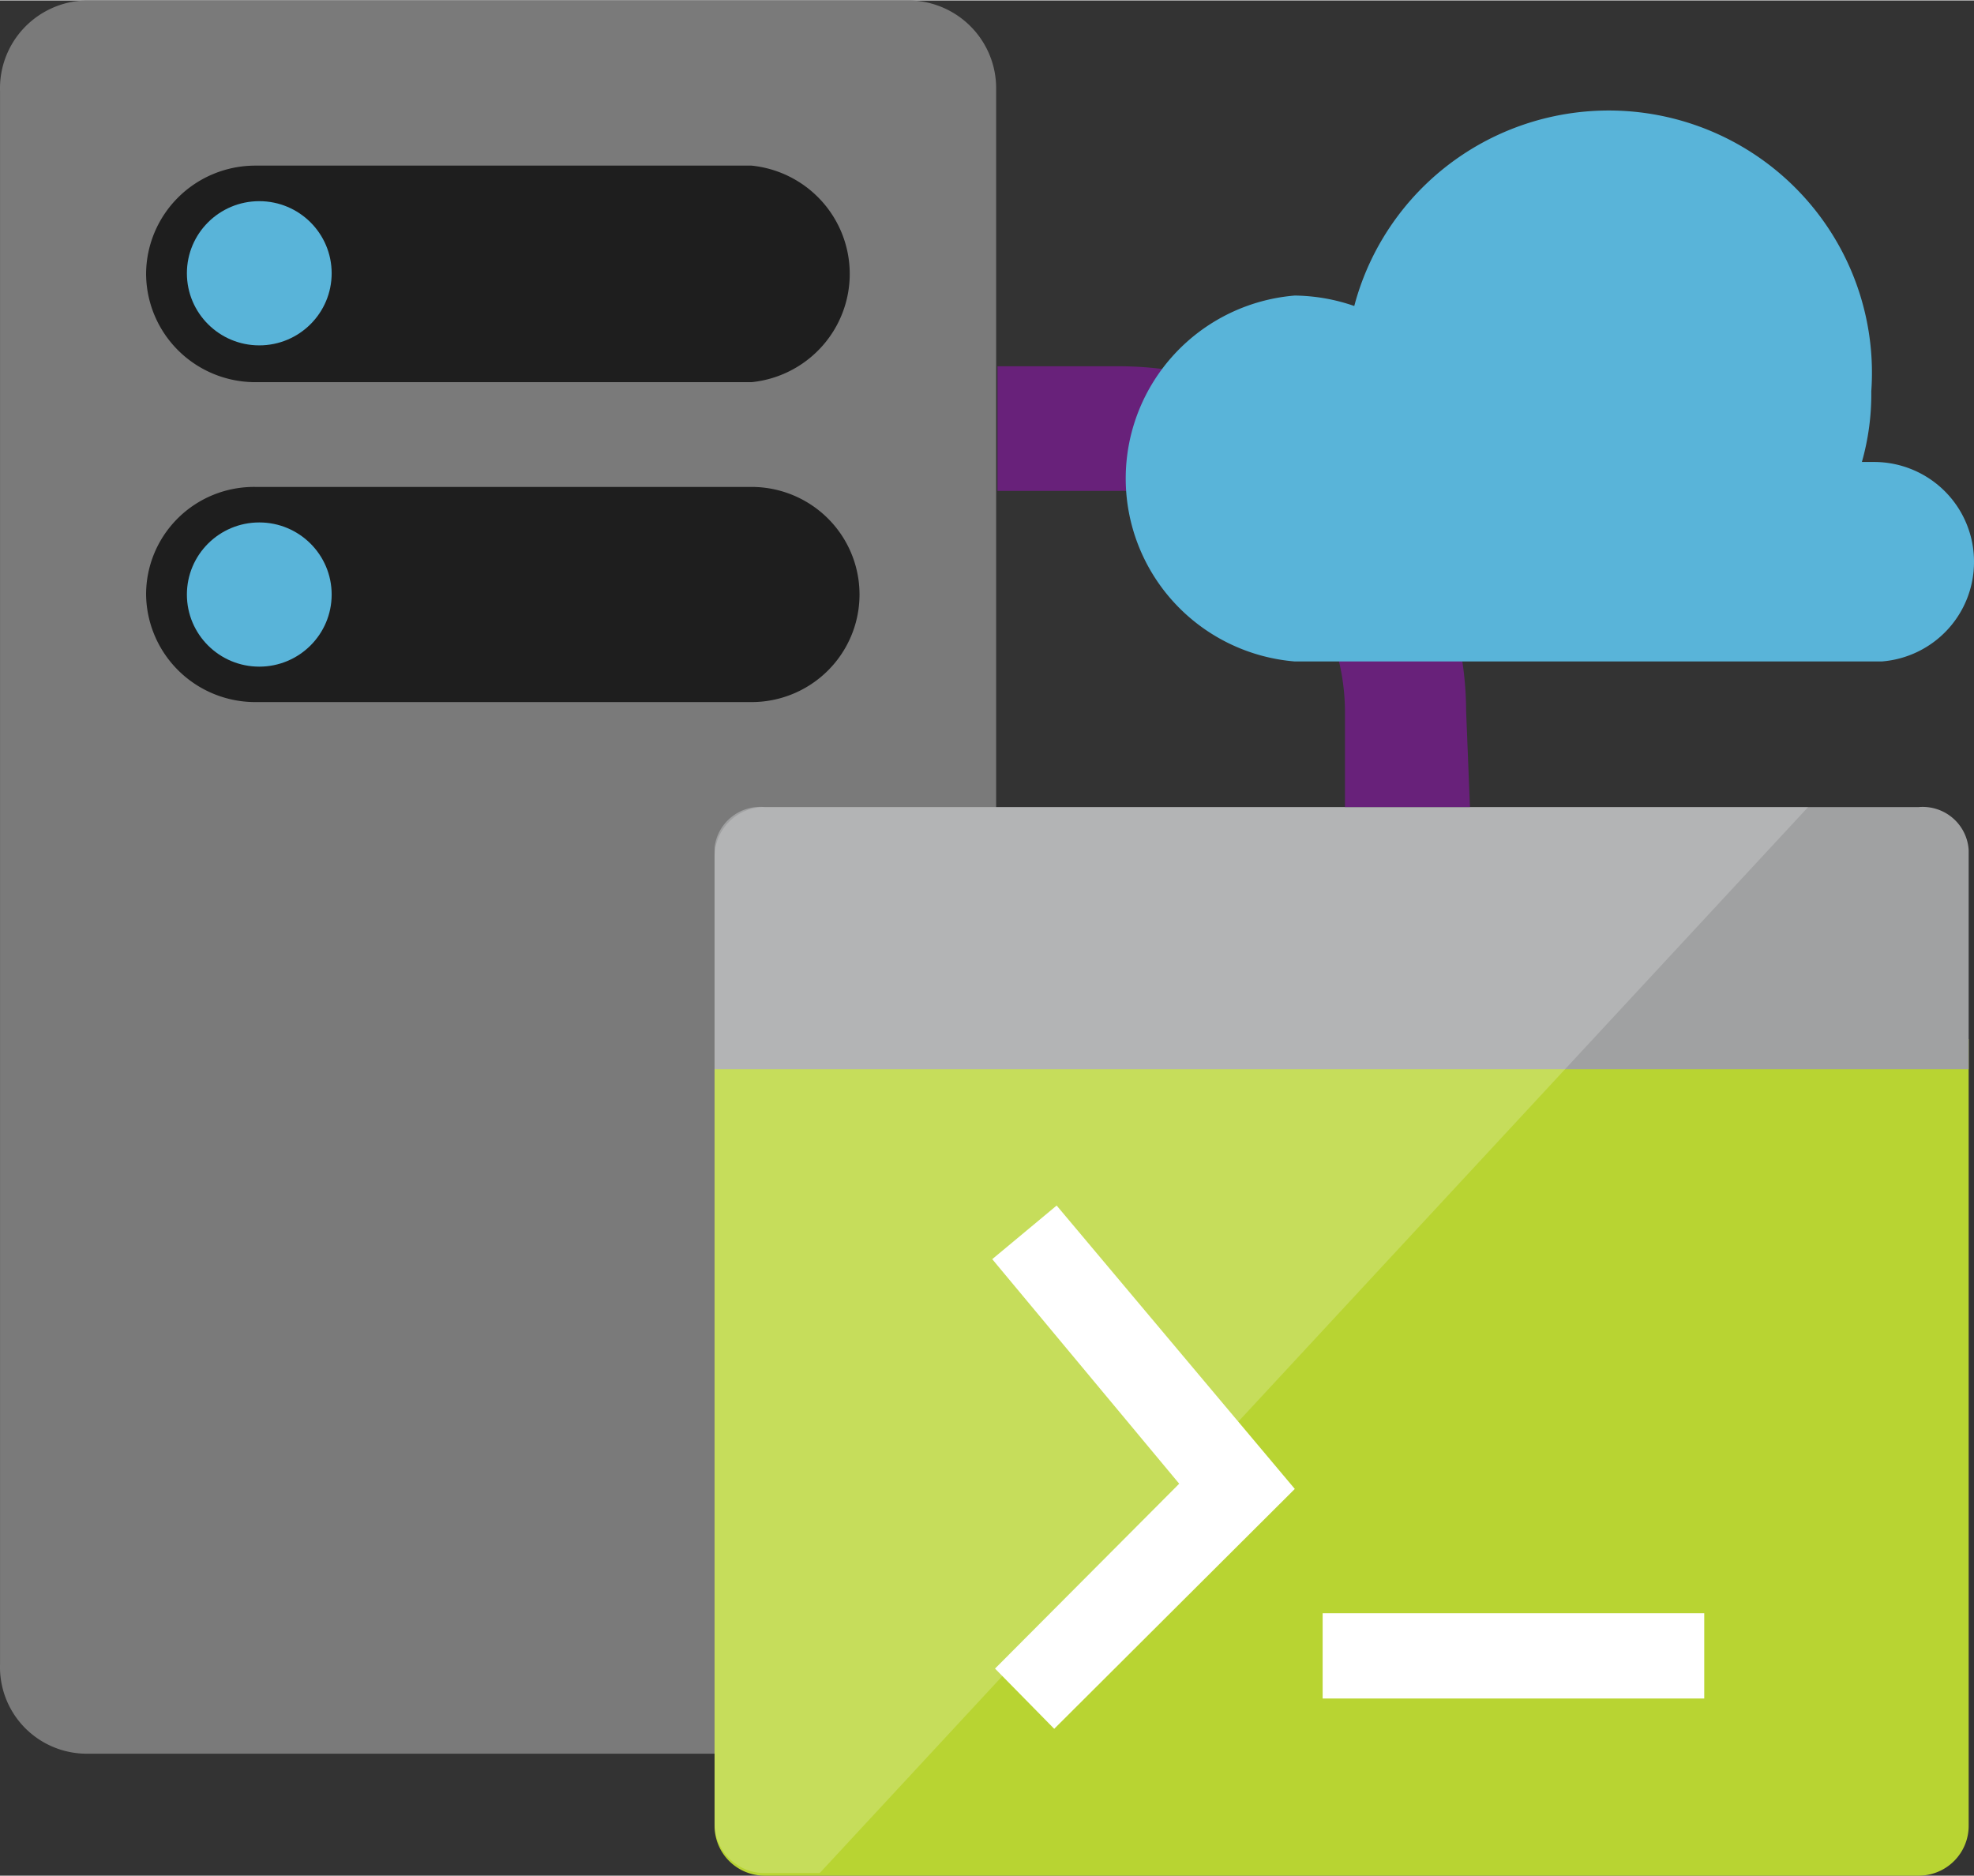 <?xml version="1.0" encoding="UTF-8" standalone="no"?>
<!-- Generated by Microsoft Visio, SVG Export Virtual Machine Serial Console.svg Page-1 -->

<svg
   xmlns:dc="http://purl.org/dc/elements/1.1/"
   xmlns:cc="http://creativecommons.org/ns#"
   xmlns:rdf="http://www.w3.org/1999/02/22-rdf-syntax-ns#"
   xmlns:svg="http://www.w3.org/2000/svg"
   xmlns="http://www.w3.org/2000/svg"
   xmlns:sodipodi="http://sodipodi.sourceforge.net/DTD/sodipodi-0.dtd"
   xmlns:inkscape="http://www.inkscape.org/namespaces/inkscape"
   width="0.787in"
   height="0.748in"
   viewBox="0 0 56.697 53.863"
   xml:space="preserve"
   class="st11"
   version="1.1"
   id="svg71"
   sodipodi:docname="Virtual Machine Serial Console.svg"
   style="font-size:12px;overflow:visible;color-interpolation-filters:sRGB;fill:none;fill-rule:evenodd;stroke-linecap:square;stroke-miterlimit:3"
   inkscape:version="0.92.5 (2060ec1f9f, 2020-04-08)"><rect x="0" y="0" width="56.697" height="53.863" fill="#333333" stroke="none"/><defs
   id="defs75" /><sodipodi:namedview
   pagecolor="#ffffff"
   bordercolor="#666666"
   borderopacity="1"
   objecttolerance="10"
   gridtolerance="10"
   guidetolerance="10"
   inkscape:pageopacity="0"
   inkscape:pageshadow="2"
   inkscape:window-width="640"
   inkscape:window-height="480"
   id="namedview73"
   showgrid="false"
   inkscape:zoom="1.3577977"
   inkscape:cx="37.79608"
   inkscape:cy="35.908088"
   inkscape:window-x="0"
   inkscape:window-y="0"
   inkscape:window-maximized="0"
   inkscape:current-layer="svg71" />
	<style
   type="text/css"
   id="style2">
	<![CDATA[
		.st1 {fill:#7a7a7a;stroke:none;stroke-linecap:butt;stroke-width:38.25}
		.st2 {fill:#1e1e1e;stroke:none;stroke-linecap:butt;stroke-width:38.25}
		.st3 {fill:#59b4d9;stroke:none;stroke-linecap:butt;stroke-width:38.25}
		.st4 {fill:#b8d432;stroke:none;stroke-linecap:butt;stroke-width:38.25}
		.st5 {fill:#a0a1a2;stroke:none;stroke-linecap:butt;stroke-width:38.25}
		.st6 {fill:#ffffff;fill-opacity:0.2;stroke:none;stroke-linecap:butt;stroke-width:38.25}
		.st7 {fill:#ffffff;stroke:none;stroke-linecap:butt;stroke-width:38.25}
		.st8 {fill:#68217a;stroke:none;stroke-linecap:butt;stroke-width:38.25}
		.st9 {fill:#59b4d9}
		.st10 {stroke:none;stroke-linecap:butt;stroke-width:38.25}
		.st11 {fill:none;fill-rule:evenodd;font-size:12px;overflow:visible;stroke-linecap:square;stroke-miterlimit:3}
	]]>
	</style>

	<g
   id="g69"
   transform="translate(-38.25,-38.247)">
		<title
   id="title4">Page-1</title>
		<g
   id="group10930-1"
   transform="translate(38.251,-38.25)">
			<title
   id="title6">Virtual Machine Serial Console.10930</title>
			<g
   id="group10931-2">
				<title
   id="title8">Sheet.10931</title>
				<g
   id="shape10932-3"
   transform="translate(0,-3.503)">
					<title
   id="title10">Sheet.10932</title>
					<path
   d="m 28.61,127.8 a 2.494,2.486 0 0 1 -2.46,2.56 H 2.46 A 2.494,2.486 0 0 1 0,127.8 V 82.6 A 2.532,2.523 0 0 1 2.46,80 h 23.69 a 2.532,2.523 0 0 1 2.46,2.56 z"
   class="st1"
   id="path12"
   inkscape:connector-curvature="0"
   style="fill:#7a7a7a;stroke:none;stroke-width:38.25;stroke-linecap:butt" />
				</g>
				<g
   id="shape10933-5"
   transform="translate(4.195,-33.709)">
					<title
   id="title15">Sheet.10933</title>
					<path
   d="m 0,127.27 a 3.099,3.088 0 0 1 3.14,-3.09 h 14.25 a 3.101,3.09 0 0 1 0,6.18 H 3.14 A 3.137,3.126 0 0 1 0,127.27 Z"
   class="st2"
   id="path17"
   inkscape:connector-curvature="0"
   style="fill:#1e1e1e;stroke:none;stroke-width:38.25;stroke-linecap:butt" />
				</g>
				<g
   id="shape10934-7"
   transform="translate(5.367,-34.725)">
					<title
   id="title20">Sheet.10934</title>
					<ellipse
   cx="2.079"
   cy="128.287"
   rx="2.079"
   ry="2.071"
   class="st3"
   id="ellipse22"
   style="fill:#59b4d9;stroke:none;stroke-width:38.25;stroke-linecap:butt" />
				</g>
				<g
   id="shape10935-9"
   transform="translate(4.195,-42.898)">
					<title
   id="title25">Sheet.10935</title>
					<path
   d="m 0,127.23 a 3.137,3.126 0 0 1 3.14,-3.09 h 14.25 a 3.137,3.126 0 0 1 0,6.22 H 3.14 A 3.137,3.126 0 0 1 0,127.23 Z"
   class="st2"
   id="path27"
   inkscape:connector-curvature="0"
   style="fill:#1e1e1e;stroke:none;stroke-width:38.25;stroke-linecap:butt" />
				</g>
				<g
   id="shape10936-11"
   transform="translate(5.367,-43.953)">
					<title
   id="title30">Sheet.10936</title>
					<ellipse
   cx="2.079"
   cy="128.287"
   rx="2.079"
   ry="2.071"
   class="st3"
   id="ellipse32"
   style="fill:#59b4d9;stroke:none;stroke-width:38.25;stroke-linecap:butt" />
				</g>
				<g
   id="shape10937-13"
   transform="translate(20.523)">
					<title
   id="title35">Sheet.10937</title>
					<path
   d="m 0,128.93 a 1.436,1.431 -180 0 0 1.44,1.43 h 33.14 a 1.436,1.431 -180 0 0 1.44,-1.43 v -22.6 H 0 Z"
   class="st4"
   id="path37"
   inkscape:connector-curvature="0"
   style="fill:#b8d432;stroke:none;stroke-width:38.25;stroke-linecap:butt" />
				</g>
				<g
   id="shape10938-15"
   transform="translate(20.523,-23.163)">
					<title
   id="title40">Sheet.10938</title>
					<path
   d="M 34.58,122.83 H 1.44 A 1.323,1.318 -180 0 0 0,123.99 v 6.37 h 36.02 v -6.29 a 1.323,1.318 -180 0 0 -1.44,-1.24 z"
   class="st5"
   id="path42"
   inkscape:connector-curvature="0"
   style="fill:#a0a1a2;stroke:none;stroke-width:38.25;stroke-linecap:butt" />
				</g>
				<g
   id="shape10939-17"
   transform="translate(20.523,-0.075)">
					<title
   id="title45">Sheet.10939</title>
					<path
   d="M 1.44,99.74 A 1.436,1.431 -180 0 0 0,101.17 v 27.76 a 1.436,1.431 -180 0 0 1.44,1.43 H 3.02 L 31.41,99.74 Z"
   class="st6"
   id="path47"
   inkscape:connector-curvature="0"
   style="fill:#ffffff;fill-opacity:0.2;stroke:none;stroke-width:38.25;stroke-linecap:butt" />
				</g>
				<g
   id="shape10940-19"
   transform="translate(28.498,-4.218)">
					<title
   id="title50">Sheet.10940</title>
					<path
   d="m 9.49,127.04 h 10.96 v 2.45 H 9.49 Z m -7.71,3.32 -1.7,-1.73 5.29,-5.31 -5.37,-6.45 1.85,-1.54 6.84,8.14 z"
   class="st7"
   id="path52"
   inkscape:connector-curvature="0"
   style="fill:#ffffff;stroke:none;stroke-width:38.25;stroke-linecap:butt" />
				</g>
				<g
   id="shape10941-21"
   transform="translate(28.649,-30.695)">
					<title
   id="title55">Sheet.10941</title>
					<path
   d="M 13.57,130.36 H 9.98 v -2.75 a 6.387,6.365 -180 0 0 -6.5,-6.33 H 0 v -3.58 h 3.48 a 9.978,9.943 0 0 1 9.98,9.91 z"
   class="st8"
   id="path57"
   inkscape:connector-curvature="0"
   style="fill:#68217a;stroke:none;stroke-width:38.25;stroke-linecap:butt" />
				</g>
				<g
   id="shape10942-23"
   transform="translate(32.346,-34.876)">
					<title
   id="title60">Sheet.10942</title>
					<path
   d="m 24.35,127.53 a 2.872,2.862 -180 0 0 -2.88,-2.9 h -0.34 a 7.181,7.156 -180 0 0 0.27,-2.03 7.559,7.533 -180 0 0 -14.85,-2.45 5.367,5.348 -180 0 0 -1.71,-0.3 5.291,5.273 -180 0 0 0,10.51 H 21.7 a 2.872,2.862 -180 0 0 2.65,-2.86 z"
   class="st9"
   id="path62"
   inkscape:connector-curvature="0"
   style="fill:#59b4d9" />
					<path
   d="m 24.35,127.53 a 2.872,2.862 -180 0 0 -2.88,-2.9 h -0.34 a 7.181,7.156 -180 0 0 0.27,-2.03 7.559,7.533 -180 0 0 -14.85,-2.45 5.367,5.348 -180 0 0 -1.71,-0.3 5.291,5.273 -180 0 0 0,10.51 H 21.7 a 2.872,2.862 -180 0 0 2.65,-2.86"
   class="st10"
   id="path64"
   inkscape:connector-curvature="0"
   style="stroke:none;stroke-width:38.25;stroke-linecap:butt" />
				</g>
			</g>
		</g>
	</g>
</svg>